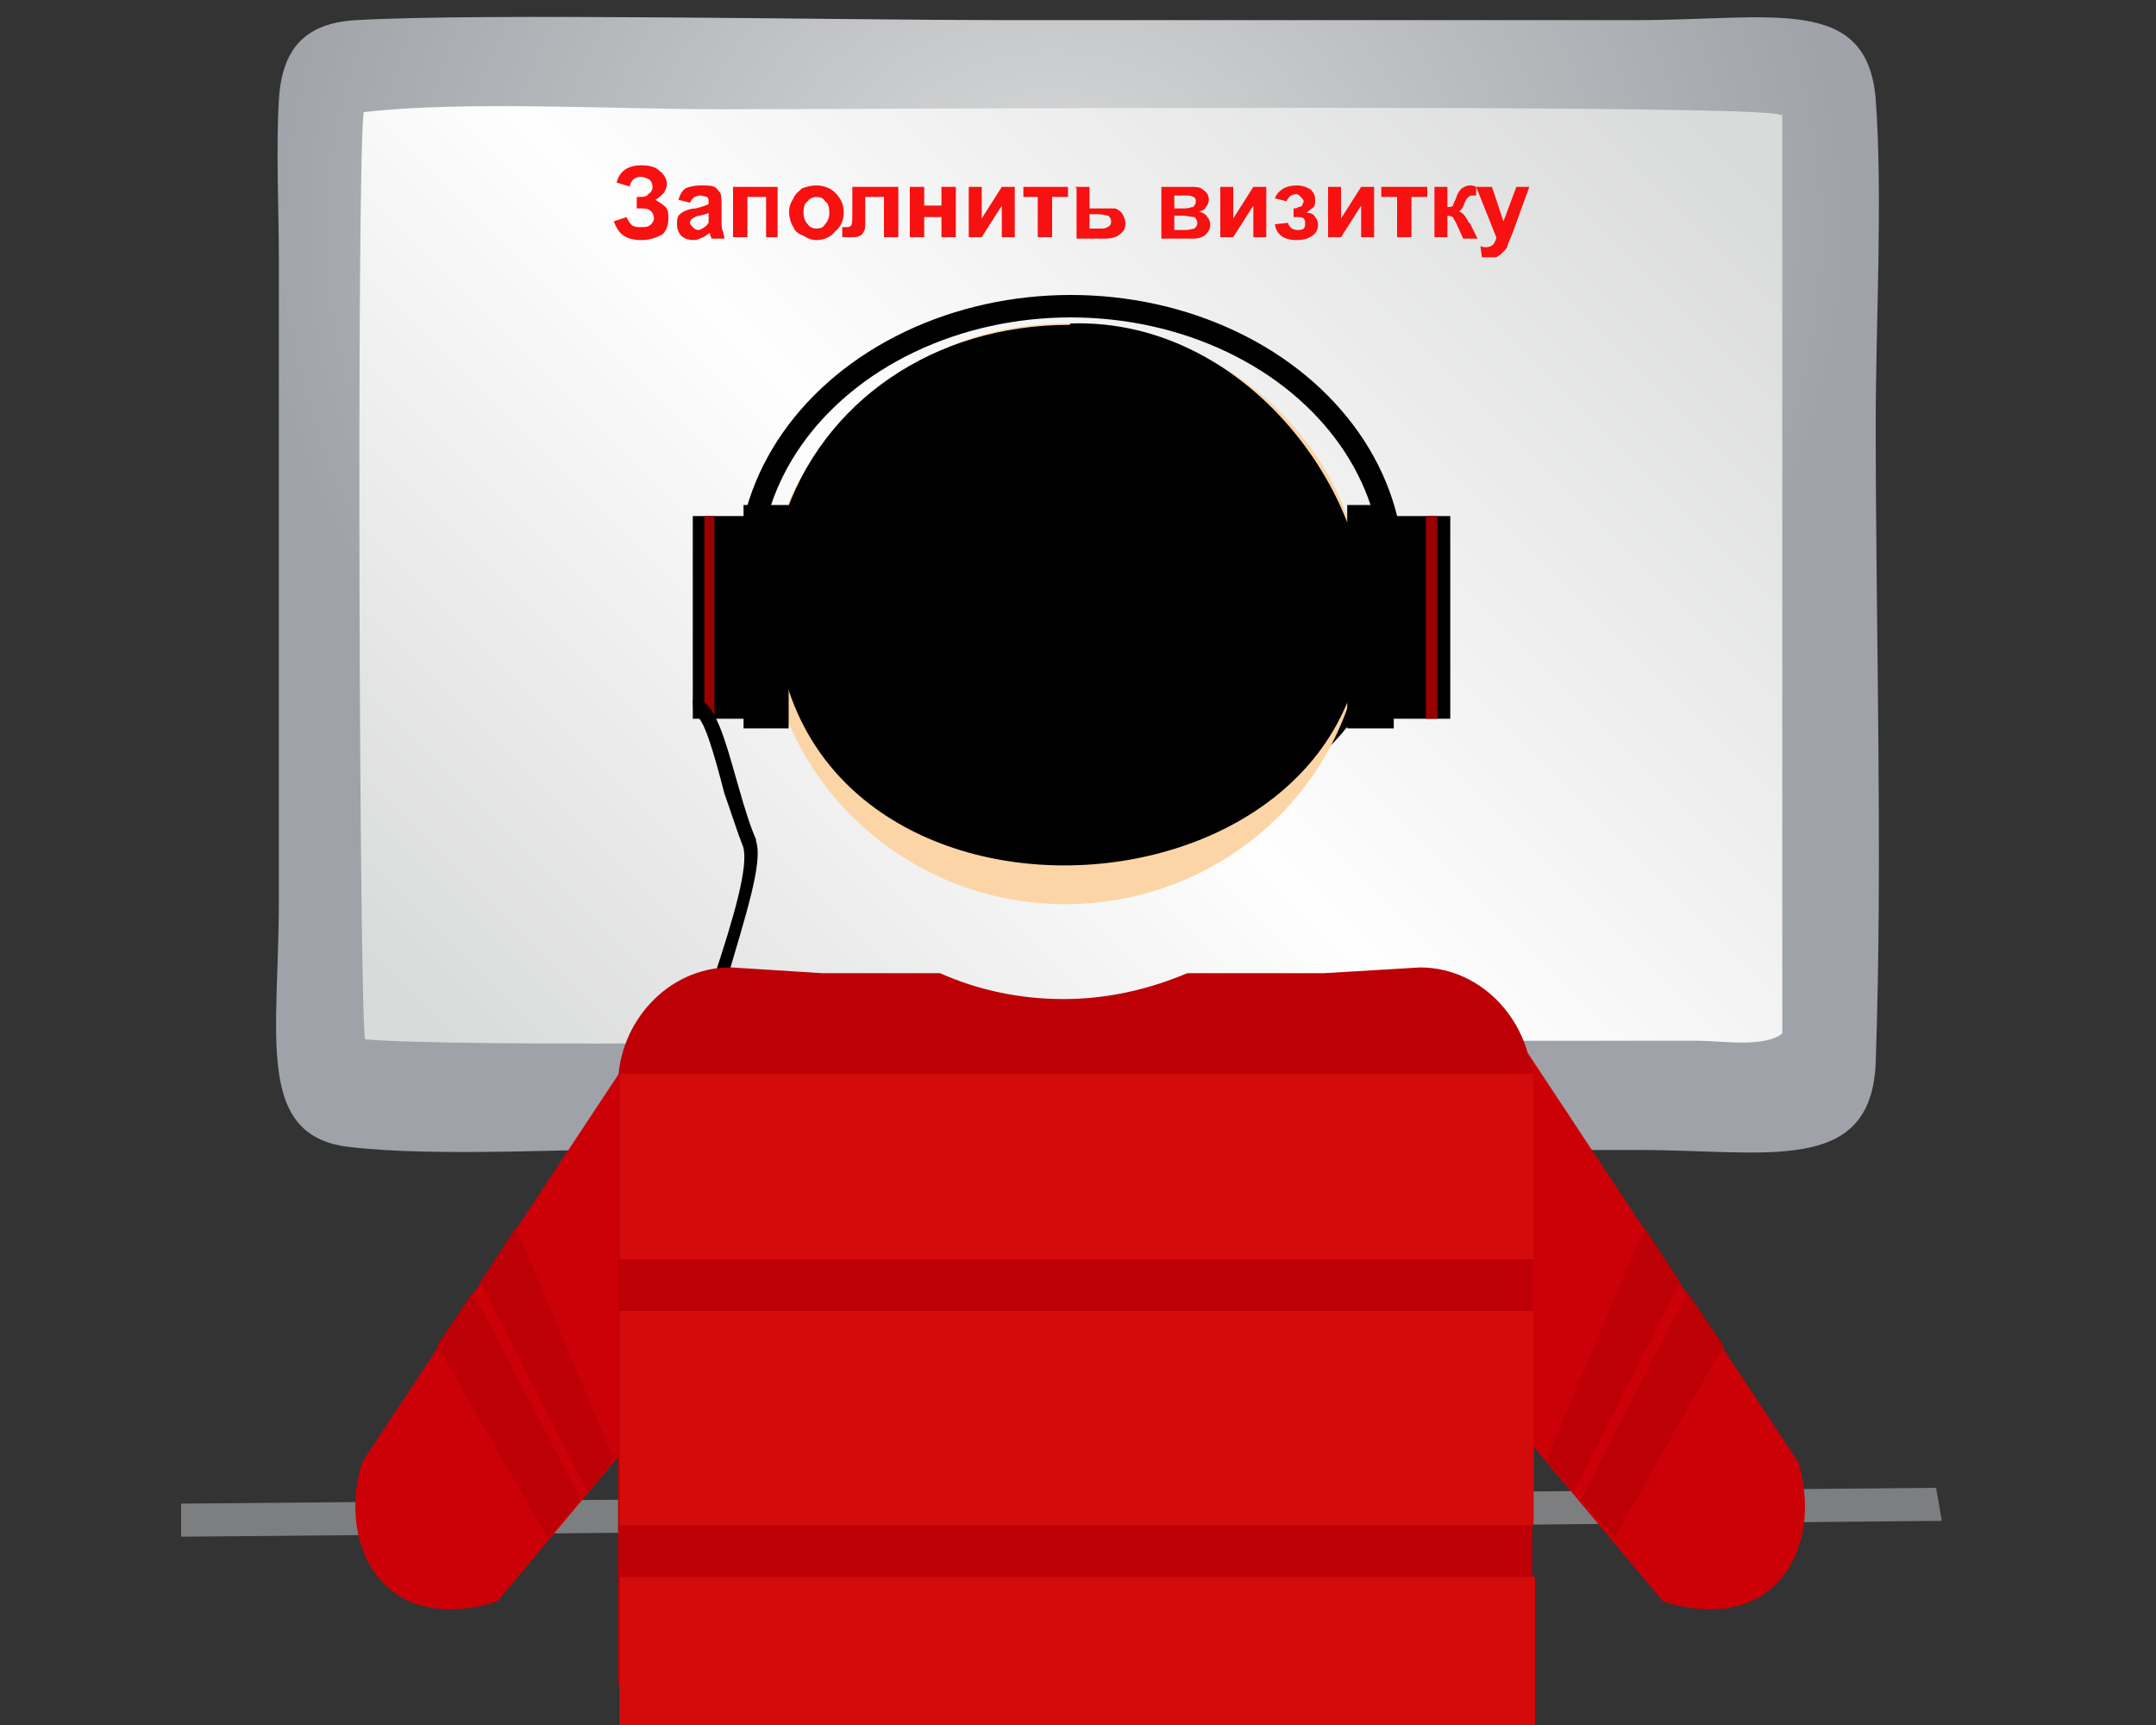 <?xml version="1.0" encoding="UTF-8"?>
<!DOCTYPE svg PUBLIC "-//W3C//DTD SVG 1.1//EN" "http://www.w3.org/Graphics/SVG/1.1/DTD/svg11.dtd">
<!-- Creator: CorelDRAW X6 -->
<svg xmlns="http://www.w3.org/2000/svg" xml:space="preserve" width="1500px" height="1200px" version="1.1" style="shape-rendering:geometricPrecision; text-rendering:geometricPrecision; image-rendering:optimizeQuality; fill-rule:evenodd; clip-rule:evenodd"
viewBox="0 0 1500 1200"
 xmlns:xlink="http://www.w3.org/1999/xlink">
 <rect x="0" y="0" width="1500" height="1200" fill="#333333" stroke="none"/>
 <defs>
  <style type="text/css">
   <![CDATA[
    .str1 {stroke:black;stroke-width:7.38}
    .str0 {stroke:black;stroke-width:15.619}
    .fil4 {fill:none}
    .fil6 {fill:black}
    .fil2 {fill:#7D7E80}
    .fil7 {fill:#990000}
    .fil11 {fill:#BD0006}
    .fil10 {fill:#CC0007}
    .fil12 {fill:#D40B0B}
    .fil5 {fill:#FCD5A6}
    .fil8 {fill:black;fill-rule:nonzero}
    .fil9 {fill:#F71111;fill-rule:nonzero}
    .fil1 {fill:url(#id0)}
    .fil0 {fill:url(#id1)}
    .fil3 {fill:url(#id2)}
   ]]>
  </style>
  <linearGradient id="id0" gradientUnits="userSpaceOnUse" x1="365.198" y1="778.667" x2="1123.83" y2="20.035">
   <stop offset="0" style="stop-color:#D9DADA"/>
   <stop offset="0.459" style="stop-color:#FEFEFE"/>
   <stop offset="1" style="stop-color:#D9DADA"/>
  </linearGradient>
  <radialGradient id="id1" gradientUnits="objectBoundingBox" cx="49%" cy="17%" r="50%" fx="49%" fy="17%">
   <stop offset="0" style="stop-color:#D9DADA"/>
   <stop offset="1" style="stop-color:#9FA2A8"/>
   <stop offset="1" style="stop-color:#9FA2A8"/>
  </radialGradient>
  <radialGradient id="id2" gradientUnits="objectBoundingBox" xlink:href="#id1" cx="50%" cy="-50%" r="0%" fx="50%" fy="-50%">
  </radialGradient>
 </defs>
 <g id="Слой_x0020_1">
  <g id="_762606560">
   <g id="_601778264">
    <path class="fil0" d="M917 800c75,0 149,0 224,0 88,0 161,18 164,-61 5,-144 0,-299 0,-444 0,-70 5,-157 0,-226 -6,-73 -72,-55 -167,-55 -148,0 -295,0 -443,0 -105,0 -361,-5 -447,0 -36,2 -52,20 -54,56 -2,35 0,75 0,110l0 447c0,94 -17,164 50,171 60,7 158,1 222,1 148,0 108,-27 118,102 -46,1 -110,-4 -154,1 -43,4 -55,70 14,71 102,2 205,0 307,0 102,0 207,3 307,0 63,-2 59,-69 8,-72 -41,-1 -115,6 -149,-1l3 -101 0 0z"/>
    <path class="fil1" d="M1240 80l0 639c-13,10 -42,5 -59,5l-433 0c-96,0 -426,5 -494,-1 -4,-17 -6,-604 -1,-645 68,-8 175,-2 248,-2 104,0 725,-4 738,4l0 0z"/>
    <polygon class="fil2" points="126,1069 126,1046 1347,1035 1351,1058 "/>
    <polygon class="fil3" points="126,1046 315,836 1189,841 1347,1035 "/>
    <ellipse class="fil4 str0" cx="745" cy="398" rx="224" ry="185"/>
    <path class="fil5" d="M741 225c114,0 208,90 208,200 0,114 -94,204 -208,204 -113,0 -208,-90 -208,-204 0,-110 95,-200 208,-200z"/>
    <path class="fil6" d="M745 225c129,-4 220,134 203,224 -30,219 -464,214 -403,-87 27,-83 105,-136 199,-136l0 0 0 0z"/>
    <polygon class="fil6" points="482,359 520,359 520,500 482,500 "/>
    <polygon class="fil7" points="490,359 497,359 497,500 490,500 "/>
    <polygon class="fil6 str1" points="521,355 545,355 545,503 521,503 "/>
    <polygon class="fil6" points="969,359 1009,359 1009,500 969,500 "/>
    <polygon class="fil7" points="992,359 1000,359 1000,500 992,500 "/>
    <polygon class="fil6 str1" points="941,355 966,355 966,503 941,503 "/>
    <path class="fil8" d="M482 487c15,-4 23,30 32,61 4,14 8,27 12,36l0 1c5,15 -7,51 -21,99 -20,68 -48,158 -42,232 1,9 0,43 -3,85 -4,79 -10,188 -1,190l-2 9c-16,-3 -11,-116 -6,-199 2,-42 4,-75 3,-83l-1 0c-7,-76 21,-167 43,-236 15,-45 25,-80 21,-93 -4,-10 -8,-23 -13,-37 -7,-27 -15,-56 -21,-54l-1 -10 0 0z"/>
    <path class="fil9" d="M439 130l-10 -3c2,-8 8,-12 17,-12 6,0 10,1 13,4 3,2 5,6 5,9 0,2 -1,4 -2,6 -2,2 -4,4 -6,5 3,2 5,3 7,5 2,2 2,5 2,8 0,4 -1,8 -4,11 -4,2 -8,4 -15,4 -5,0 -9,-1 -12,-3 -3,-2 -5,-5 -7,-10l9 -3c1,3 3,5 4,6 2,1 4,1 6,1 3,0 5,0 7,-2 1,-1 2,-3 2,-4 0,-2 -1,-4 -2,-5 -2,-2 -4,-2 -8,-2l-2 0 0 -8 1 0c3,0 6,0 7,-2 2,-1 3,-3 3,-5 0,-2 -1,-4 -2,-5 -2,-1 -4,-2 -6,-2 -4,0 -7,2 -8,7l0 0z"/>
    <path id="_1" class="fil9" d="M480 141l-8 -2c1,-3 2,-6 5,-8 2,-1 6,-2 10,-2 5,0 8,0 10,1 2,1 3,3 4,4 1,2 1,5 1,9l0 11c0,3 0,5 1,7 0,1 1,3 1,5l-9 0c0,-1 -1,-2 -1,-3 0,-1 0,-1 0,-1 -2,1 -4,3 -5,3 -2,1 -4,2 -6,2 -4,0 -7,-1 -9,-3 -2,-2 -3,-5 -3,-8 0,-2 0,-4 1,-6 1,-1 2,-2 4,-3 2,-1 5,-2 8,-2 4,-1 7,-2 9,-3l0 -1c0,-2 0,-3 -1,-4 -1,0 -3,-1 -5,-1 -2,0 -3,1 -4,1 -1,1 -2,2 -3,4l0 0zm13 7c-1,1 -3,1 -6,2 -2,0 -4,1 -5,2 -1,0 -2,2 -2,3 0,1 1,2 2,3 1,1 2,2 4,2 1,0 3,-1 4,-2 2,-1 2,-2 3,-3 0,-1 0,-2 0,-5l0 -2 0 0z"/>
    <polygon id="_2" class="fil9" points="510,130 541,130 541,165 533,165 533,137 520,137 520,165 510,165 "/>
    <path id="_3" class="fil9" d="M549 147c0,-3 1,-6 3,-9 1,-3 4,-5 6,-7 3,-1 6,-2 10,-2 5,0 10,2 13,5 4,4 6,8 6,14 0,5 -2,10 -6,13 -3,4 -8,6 -13,6 -3,0 -6,-1 -9,-3 -3,-1 -6,-3 -7,-6 -2,-3 -3,-7 -3,-11l0 0zm10 1c0,3 1,6 3,8 1,2 4,3 6,3 3,0 5,-1 6,-3 2,-2 3,-5 3,-8 0,-4 -1,-7 -3,-8 -1,-2 -3,-3 -6,-3 -2,0 -5,1 -6,3 -2,1 -3,4 -3,8z"/>
    <path id="_4" class="fil9" d="M594 130l31 0 0 35 -10 0 0 -28 -13 0 0 16c0,4 0,7 -1,8 -1,2 -2,3 -3,3 -1,1 -3,1 -6,1 -1,0 -3,0 -6,0l0 -7c0,0 1,0 2,0 1,0 2,0 2,0 1,0 2,-1 2,-1 1,-1 1,-4 1,-8l0 -19z"/>
    <polygon id="_5" class="fil9" points="633,130 643,130 643,143 655,143 655,130 665,130 665,165 655,165 655,151 643,151 643,165 633,165 "/>
    <polygon id="_6" class="fil9" points="674,130 683,130 683,152 697,130 706,130 706,165 697,165 697,143 683,165 674,165 "/>
    <polygon id="_7" class="fil9" points="712,130 743,130 743,137 732,137 732,165 722,165 722,137 712,137 "/>
    <path id="_8" class="fil9" d="M748 130l10 0 0 15 9 0c4,0 7,0 9,0 2,1 4,2 5,4 1,2 2,4 2,6 0,4 -1,6 -4,8 -2,2 -6,3 -10,3l-20 0 0 -35 0 0zm10 29l9 0c2,0 4,-1 5,-2 1,-1 1,-2 1,-3 0,-2 -1,-3 -2,-4 -1,0 -4,-1 -7,-1l-6 0 0 10 0 0z"/>
    <path id="_9" class="fil9" d="M808 130l20 0c4,0 7,0 9,2 3,2 4,4 4,7 0,2 -1,4 -2,5 -1,2 -3,3 -5,3 3,1 5,2 6,4 1,1 2,3 2,5 0,3 -1,5 -3,7 -2,2 -5,3 -9,3l-22 0 0 -35 0 0zm9 15l7 0c3,0 5,-1 6,-1 1,-1 2,-2 2,-4 0,-2 -1,-3 -2,-3 -1,-1 -3,-1 -6,-1l-7 0 0 9 0 0zm0 15l8 0c3,0 5,-1 6,-1 1,-1 2,-2 2,-4 0,-2 -1,-3 -2,-4 -2,0 -5,-1 -9,-1l-5 0 0 10 0 0z"/>
    <polygon id="_10" class="fil9" points="849,130 858,130 858,152 872,130 881,130 881,165 872,165 872,143 858,165 849,165 "/>
    <path id="_11" class="fil9" d="M900 151l0 -6c1,0 3,0 3,-1 1,0 2,0 3,-1 0,-1 1,-2 1,-3 0,-1 -1,-2 -2,-3 -1,-1 -2,-2 -3,-2 -2,0 -3,1 -4,1 -1,1 -2,2 -3,4l-8 -2c1,-3 3,-5 6,-7 2,-1 5,-2 9,-2 4,0 7,1 10,3 2,2 3,4 3,7 0,2 0,4 -1,5 -1,1 -3,2 -5,4 3,0 5,1 6,3 1,1 2,3 2,5 0,3 -1,6 -4,8 -3,2 -6,3 -11,3 -9,0 -14,-4 -15,-11l9 -1c1,3 3,5 7,5 1,0 3,0 4,-1 1,-1 1,-2 1,-4 0,-1 0,-2 -1,-3 -1,-1 -3,-1 -5,-1l-1 0 0 0z"/>
    <polygon id="_12" class="fil9" points="924,130 933,130 933,152 947,130 956,130 956,165 947,165 947,143 933,165 924,165 "/>
    <polygon id="_13" class="fil9" points="961,130 993,130 993,137 982,137 982,165 972,165 972,137 961,137 "/>
    <path id="_14" class="fil9" d="M998 130l9 0 0 14c2,0 3,0 4,-1 0,-1 1,-3 2,-5 1,-4 3,-6 4,-7 2,-1 3,-2 6,-2 1,0 2,0 4,1l0 6c-3,0 -5,0 -5,1 -1,0 -2,2 -3,4 -1,3 -2,5 -4,6 3,1 5,4 7,8 0,0 1,0 1,1l5 10 -10 0 -5 -11c-1,-2 -2,-3 -2,-4 -1,0 -2,-1 -4,-1l0 15 -9 0 0 -35z"/>
    <path id="_15" class="fil9" d="M1027 130l11 0 8 24 9 -24 9 0 -12 33 -3 7c0,2 -1,3 -2,4 -1,1 -2,2 -3,3 -1,1 -2,1 -3,2 -2,0 -3,0 -5,0 -2,0 -4,0 -5,0l-1 -8c1,1 3,1 4,1 2,0 4,-1 5,-2 1,-2 2,-3 2,-5l-14 -35z"/>
    <g>
     <path class="fil10" d="M1050 713l201 304c18,58 -15,122 -94,97l-92 -110 -15 -290z"/>
     <polygon class="fil11" points="1144,854 1076,1015 1095,1038 1169,892 "/>
     <polygon class="fil11" points="1174,899 1100,1043 1123,1070 1199,936 "/>
    </g>
    <g>
     <path class="fil10" d="M453 713l-201 304c-18,58 15,122 94,97l92 -110 15 -290z"/>
     <polygon class="fil11" points="359,854 427,1015 409,1038 334,892 "/>
     <polygon class="fil11" points="329,899 404,1043 381,1070 304,936 "/>
    </g>
    <g>
     <path class="fil11" d="M509 673l63 4 82 0c27,12 56,18 86,18 31,0 60,-7 86,-18l95 0 67 -4c44,0 78,39 78,82l0 416 -636 0 0 -416c0,-44 35,-82 78,-82l0 0 0 0z"/>
     <polygon class="fil12" points="1067,912 1067,1061 431,1061 431,912 "/>
     <polygon class="fil12" points="1068,1097 1068,1203 431,1203 431,1097 "/>
     <polygon class="fil12" points="1067,747 1067,876 431,876 431,747 "/>
    </g>
   </g>
  </g>
 </g>
</svg>
